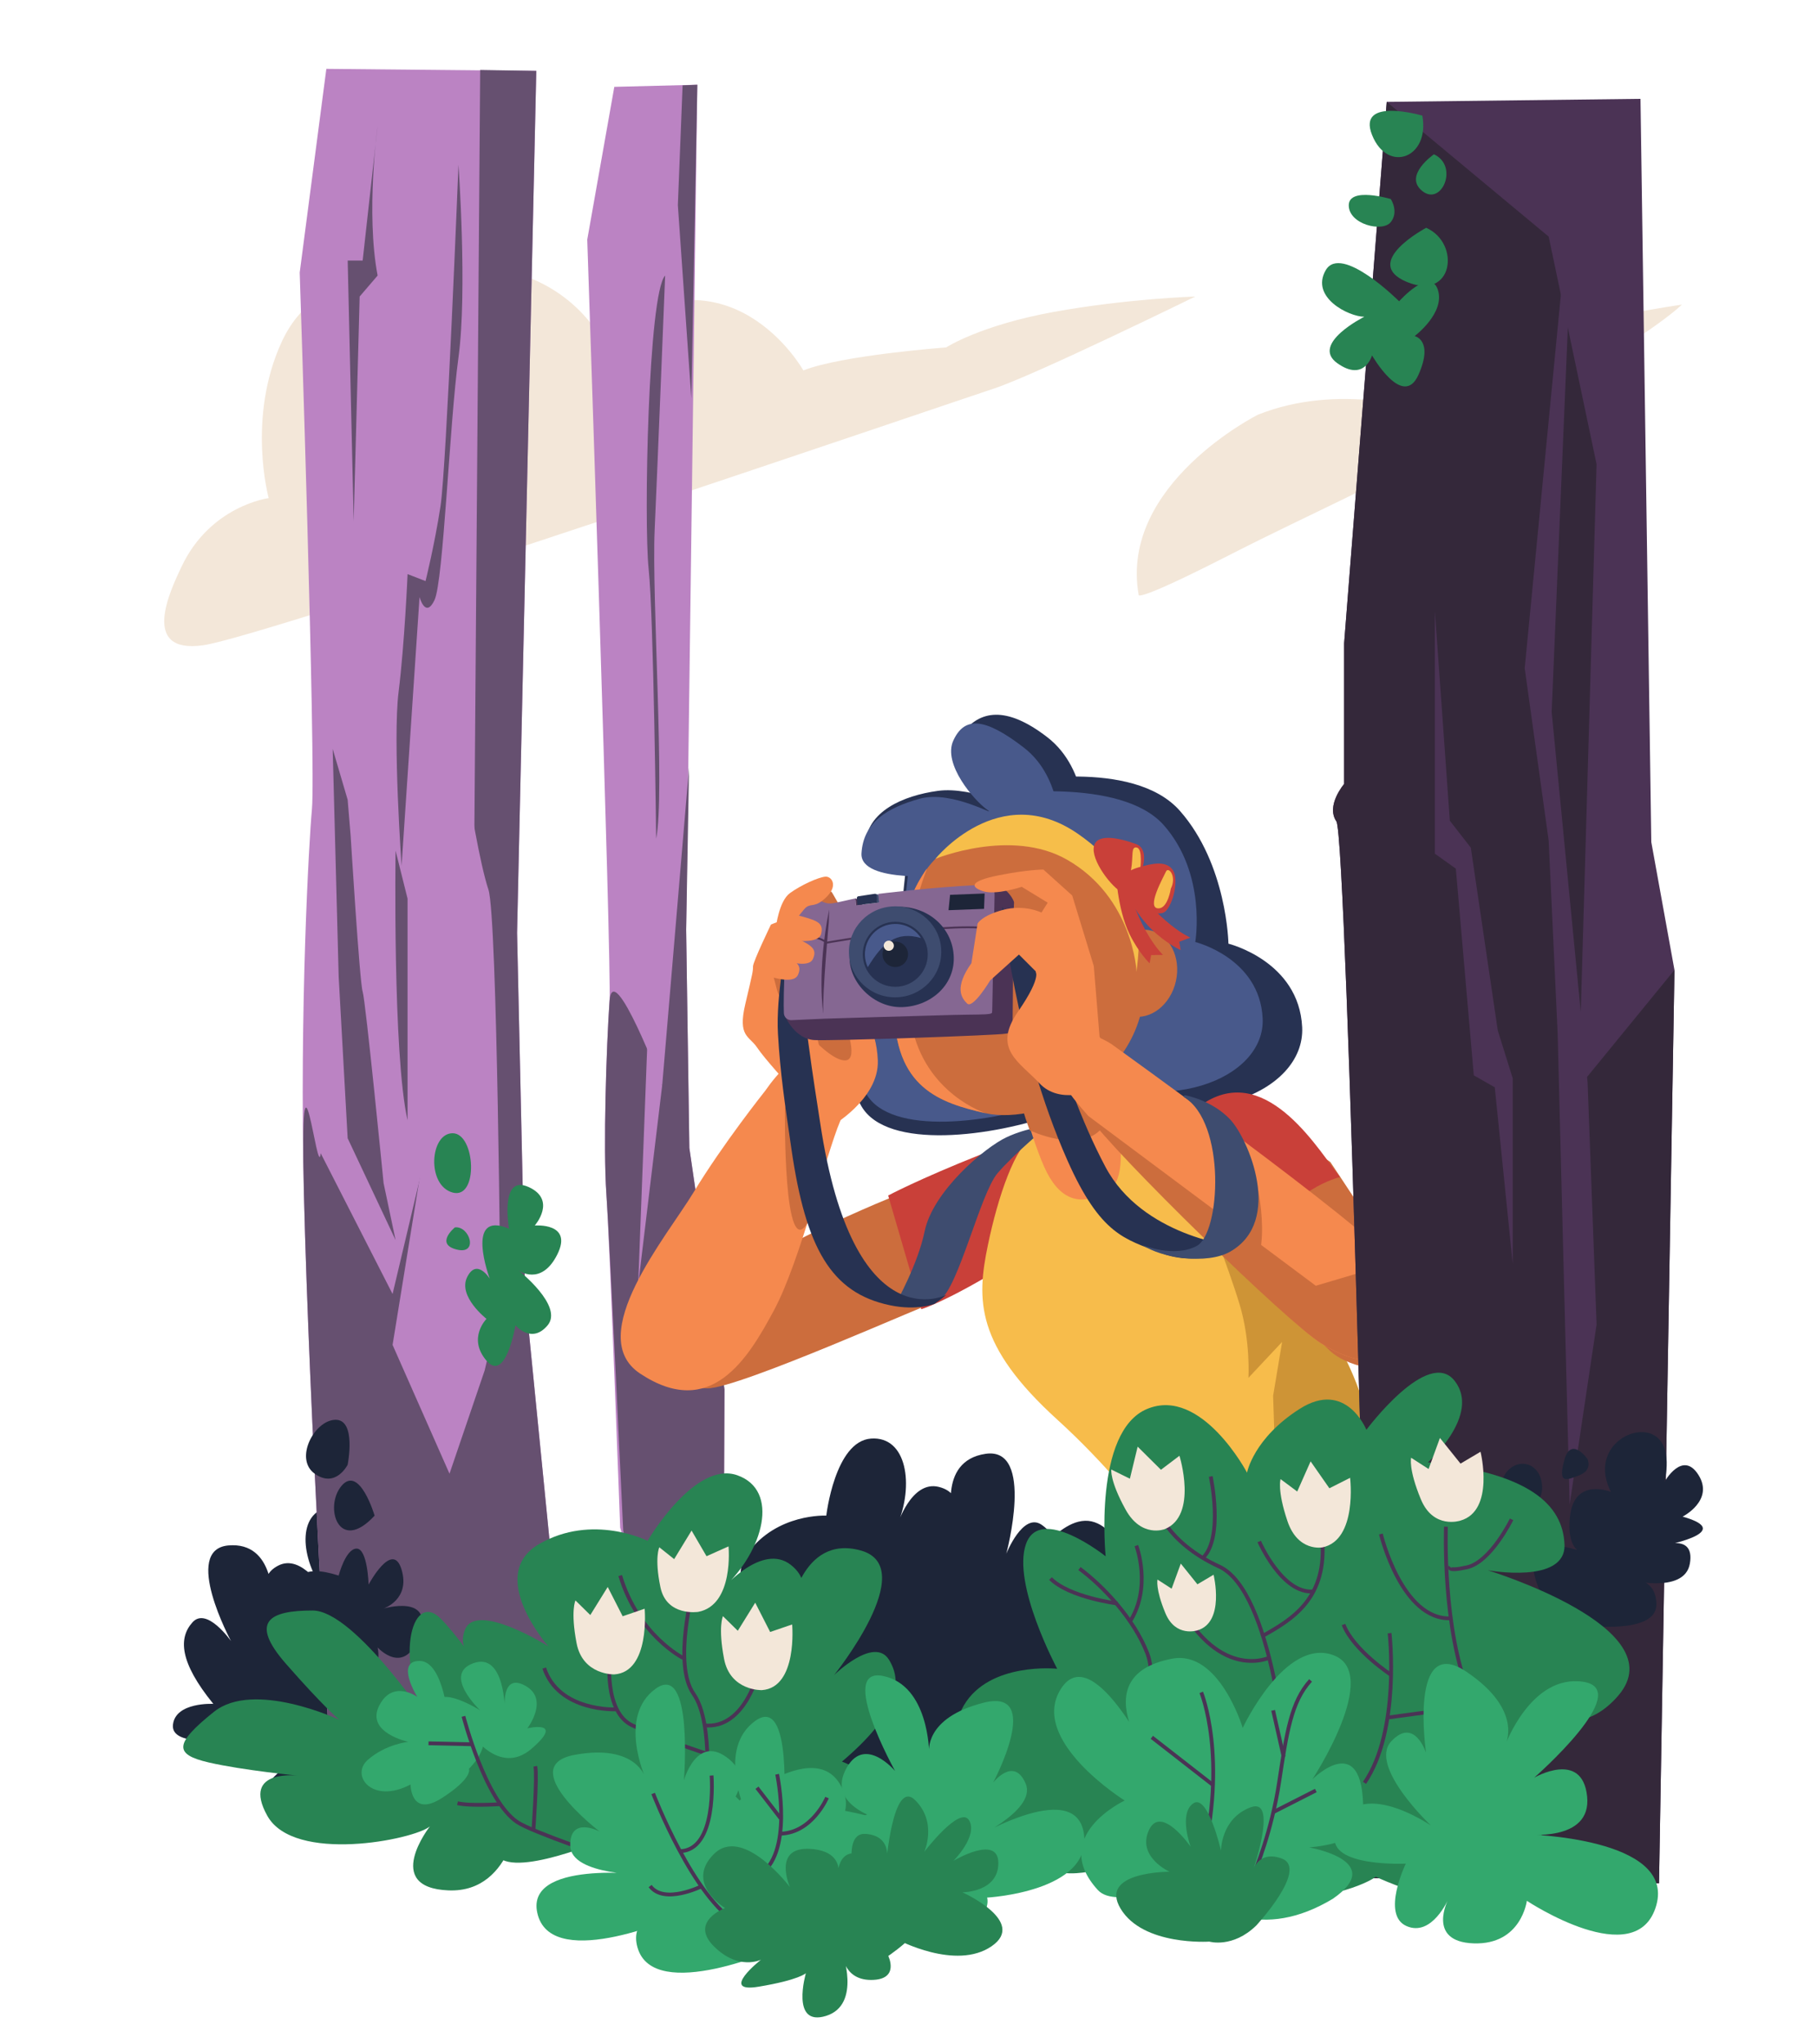 <?xml version="1.0" encoding="utf-8"?>
<!-- Generator: Adobe Illustrator 23.1.0, SVG Export Plug-In . SVG Version: 6.00 Build 0)  -->
<svg version="1.1" xmlns="http://www.w3.org/2000/svg" xmlns:xlink="http://www.w3.org/1999/xlink" x="0px" y="0px"
	 viewBox="0 0 960 1080" style="enable-background:new 0 0 960 1080;" xml:space="preserve">
<style type="text/css">
	.st0{fill:#F3E7D9;}
	.st1{fill:#1D2538;}
	.st2{fill:#BB83C3;}
	.st3{fill:#665070;}
	.st4{fill:#288453;}
	.st5{fill:#33A86D;}
	.st6{fill:none;stroke:#4B3355;stroke-width:2;stroke-miterlimit:10;}
	.st7{fill:#273252;}
	.st8{fill:#48598B;}
	.st9{fill:#CC6D3D;}
	.st10{fill:#C94039;}
	.st11{fill:#F5894E;}
	.st12{fill:#F7BC4B;}
	.st13{fill:#CE9436;}
	.st14{fill:#3E4C6F;}
	.st15{fill:#273150;}
	.st16{fill:#F6BE4A;}
	.st17{fill:#4B3355;}
	.st18{fill:#856792;}
	.st19{fill:none;stroke:#4B3355;stroke-miterlimit:10;}
	.st20{fill:#34283A;}
</style>
<g id="bg">
	<path class="st0" d="M424.45,195.69c0,0-38.8-69.32-108.1-18.73c0,0-22.55-41.7-79.83-35.23c-24.8,2.8-69.25-1.26-87.72,38.95
		s-6.84,82.46-6.84,82.46s-30.91,3.94-46.16,36.45c-5.62,11.98-22.19,46.09,11.61,41.28c33.8-4.81,395.94-128.44,417.73-135.6
		c21.79-7.16,106.39-48.62,106.39-48.62s-36.14,1.12-74.87,8.15c-38.73,7.03-56.78,18.74-56.78,18.74S444.82,187.61,424.45,195.69z"
		/>
	<path class="st0" d="M664.61,219.09c0,0-73.3,36.73-63.01,95.14c0,0-2.57,4.75,46.87-20.47c49.44-25.22,69.59-32.29,154.66-78.52
		c68.81-37.39,85.47-54.29,85.47-54.29s-54.49,7.55-93.96,21.54c-39.47,13.99-42.66,34.28-42.66,34.28S707.78,201.86,664.61,219.09z
		"/>
</g>
<g id="trees">
	<path class="st1" d="M150.64,933.66c0,0-12.81,2.12-27.84-1.15c-15.03-3.26-4.27-13.81-4.27-13.81s-28.56,4.31-27.14-7.66
		c1.42-11.97,21.31-10.92,21.31-10.92c-17.89-21.98-18.49-34.84-10.95-43.13c7.55-8.29,20.3,9.96,20.3,9.96s-26.07-48.37-1.38-50.52
		s23.21,29.66,23.21,29.66s-9.51-12.45,3.08-18.99s24.45,13.73,24.45,13.73c-12.71-17.26-14.86-41.95,2.86-44.77
		c17.72-2.81,30.26,32.08,30.26,32.08s23.49-6.83,42.09,9.16c18.6,15.99-11.06,39.2-11.06,39.2s31.16-12.37,33.7-0.59
		c2.54,11.78-12.7,12.53-11.09,17.38c0,0,14.07-2.35,17.01,3.17c6.26,11.76-8.89,43.07-22.61,46.69
		c-13.72,3.62-10.41,0.54-10.41,0.54s7.61,13.83-3.08,18.99s-43.96-17.83-43.96-17.83s-34.9,15.72-50.07,9.49
		S150.64,933.66,150.64,933.66z"/>
	<path class="st2" d="M174.12,923.99c0,0-10.66-175.87-13.55-293.49c-2.4-97.58,2.7-186.47,4.23-202.9
		c2.18-23.34-6.45-283.62-6.45-283.62l14.07-107.6l110.92,1.08l-10.16,455.36l4.23,190.58l23.71,239.14L174.12,923.99z"/>
	<path class="st3" d="M174.12,923.99c0,0-10.66-175.87-13.55-293.49c-2.4-97.58,7.33-4.85,8.86-21.28l37.98,74.37l42.73-180.4
		l3.56-466.22l29.64,0.49l-10.15,455.36l4.23,190.58l23.71,239.14L174.12,923.99z"/>
	<path class="st2" d="M324.57,45.88l-14.3,80.7c0,0,13.01,384.79,11.77,402.34c-1.69,23.91-3.37,77.53-1.69,101.45
		c1.69,23.91,7.32,176.66,7.32,176.66l13.26,45.89h41.33l0.5-118.93l-18.56-127.53l-1.69-115.22l5.9-446.47L324.57,45.88z"/>
	<path class="st3" d="M349.84,573.62c0,0-26.1-68.61-27.79-44.7c-1.69,23.91-3.37,77.53-1.69,101.45
		c1.69,23.91,8.91,178.24,8.91,178.24l11.68,44.31h41.33l0.5-118.93l-18.56-127.53l-1.69-115.22l1.55-86.15L349.84,573.62z"/>
	<path class="st1" d="M518.3,897.02c0,0,13.82-0.93,28.62-7.99c14.81-7.06,1.06-15.38,1.06-15.38s30.7-2.5,26.3-14.57
		c-4.4-12.08-24.79-6.13-24.79-6.13c13.21-27.18,10.69-40.68,0.83-47.45c-9.86-6.76-18.65,15.3-18.65,15.3s15.25-56.58-10.91-52.78
		c-26.16,3.8-16.85,36.46-16.85,36.46s6.83-15.25-7.83-18.96c-14.66-3.72-22.03,20.23-22.03,20.23c8.98-21.02,5.18-47.18-13.9-45.77
		c-19.08,1.41-23.58,40.69-23.58,40.69s-26.05-1.35-41.46,19.79s21.05,37.99,21.05,37.99s-35.37-5.23-35.12,7.62
		s16.25,9.9,15.75,15.34c0,0-15.18,1-16.88,7.44c-3.63,13.74,19.75,42.54,34.87,42.94c15.12,0.41,10.94-1.98,10.94-1.98
		s-4.52,16.21,7.83,18.96c12.35,2.75,41.28-29.25,41.28-29.25s40.07,7.8,54.29-2.38C543.36,906.97,518.3,897.02,518.3,897.02z"/>
	<path class="st1" d="M576.29,953.05c0,0,13.02,4.72,29.41,4.24s7.17-13.65,7.17-13.65s29.1,10.1,29.95-2.72
		c0.85-12.83-20.21-15.61-20.21-15.61c23.05-19.54,26.19-32.91,19.9-43.08c-6.29-10.16-23.23,6.48-23.23,6.48
		s36.78-45.62,11.31-52.7c-25.47-7.08-30.13,26.56-30.13,26.56s12.4-11.19,0.48-20.51c-11.92-9.32-28.31,9.62-28.31,9.62
		c16.7-15.61,23.77-41.08,5.74-47.49s-37.99,27.72-37.99,27.72s-23.29-11.75-45.92,1.38c-22.63,13.13,3.94,43.26,3.94,43.26
		s-30.25-19.06-35.21-7.2c-4.96,11.86,10.87,15.62,8.23,20.39c0,0-14.3-5.21-18.45,0c-8.86,11.11,0.91,46.89,14.58,53.36
		s10.81,2.6,10.81,2.6s-10.67,13.01-0.48,20.51c10.19,7.5,49.57-10.11,49.57-10.11s33.52,23.3,50.64,19.73
		C595.21,972.26,576.29,953.05,576.29,953.05z"/>
	<path class="st3" d="M242.23,87.02c0,0-6.33,159.82-9.49,180.4c-3.16,20.57-7.91,39.56-7.91,39.56l-9.49-3.69
		c0,0-1.58,36.92-4.75,62.24c-3.16,25.32,1.58,91.78,1.58,91.78l9.49-141.89c0,0,3.16,11.6,7.91,1.58s7.91-93.36,12.66-128.18
		S242.23,87.02,242.23,87.02z"/>
	<path class="st3" d="M209,449.4c0,0-1.58,107.6,6.33,142.42v-117.1L209,449.4z"/>
	<path class="st3" d="M351.42,145.57c0,0-3.96,99.69-5.54,134.51s5.54,139.25,0.79,162.99c0,0-1.32-117.63-3.96-142.42
		C340.08,275.86,342.45,155.07,351.42,145.57z"/>
	<path class="st2" d="M247.77,420.52c0,0,5.54,35.21,10.29,49.45c4.75,14.24,6.33,218.37,6.33,218.37l-8.31,35.6l-18.59,54.59
		l-30.07-68.04l23.74-146.37L247.77,420.52z"/>
	<polygon class="st3" points="365.26,210.45 358.14,108.38 360.65,45.09 368.43,44.77 	"/>
	<path class="st3" d="M199.51,66.45c0,0-6.33,45.89,0,79.12l-9.49,11.08l-3.16,118.68l-3.16-137.67h7.91L199.51,66.45z"/>
	<path class="st2" d="M332.43,501.62l9.49,52.22l-4.75,125.01l12.66-105.23C349.84,573.62,334.01,506.36,332.43,501.62z"/>
	<path class="st1" d="M183.68,773.79c0,0,4.75-23.74-6.33-23.74c-11.08,0-22.15,20.57-11.08,28.48
		C177.35,786.45,183.68,773.79,183.68,773.79z"/>
	<path class="st1" d="M197.92,800.69c0,0-7.91-26.9-17.41-15.82C171.02,795.95,178.93,821.26,197.92,800.69z"/>
	<path class="st1" d="M178.93,832.34c0,0,3.69-14.24,9.49-14.24s6.33,18.99,6.33,18.99s12.66-23.74,17.41-7.91
		c4.75,15.82-9.49,20.57-9.49,20.57s26.9-7.91,18.99,14.24c-7.91,22.15-22.15,6.33-22.15,6.33s4.75,20.57-17.41,6.33
		S139.37,819.68,178.93,832.34z"/>
	<g>
		<g>
			<path class="st4" d="M268.94,649.12c0,0-5.1-28.91,10.2-22.1c15.3,6.8,3.4,20.4,3.4,20.4s20.4-1.7,11.9,15.3s-20.4,8.5-20.4,8.5
				s23.8,18.7,15.3,28.91c-8.5,10.2-17,0-17,0s-5.1,30.61-15.3,18.7c-10.2-11.9,0-22.1,0-22.1s-15.3-11.9-10.2-22.1
				c5.1-10.2,11.9,0.85,11.9,0.85S245.14,638.92,268.94,649.12z"/>
			<path class="st4" d="M239.15,598.67c-12.05,0-13.86,27.55,0,31.33S251.2,598.67,239.15,598.67z"/>
		</g>
		<path class="st4" d="M240.33,648.41c0,0-10.73,8.78,0.98,11.7C253.01,663.05,248.13,647.44,240.33,648.41z"/>
	</g>
	<path class="st3" d="M185.26,441.48c0,0,4.75,77.54,6.33,82.29c1.58,4.75,11.08,101.27,11.08,101.27l6.33,30.07l-25.32-53.8
		l-4.75-85.45l-3.16-120.26l7.91,26.9L185.26,441.48z"/>
</g>
<g id="bushes">
	<path class="st4" d="M321.48,945.15c0,0,4.22-73.23-23.94-70.41c-28.16,2.82-16.9,46.47-16.9,46.47s-32.39-50.7-47.88-66.19
		s-25.35,23.94-4.22,57.74c0,0-40.84-61.96-63.37-61.96s-33.8,5.63-14.08,28.16c19.71,22.53,28.16,29.57,28.16,29.57
		s-45.06-21.12-66.19-4.22s-21.12,22.53-2.82,26.76c18.31,4.22,47.88,7.04,47.88,7.04s-30.98-4.22-16.9,21.12
		c14.08,25.35,77.45,12.67,85.9,5.63c0,0-25.35,32.39,9.86,33.8s38.02-45.06,38.02-45.06s12.67,22.53,35.2,26.76
		C332.74,984.58,321.48,945.15,321.48,945.15z"/>
	<path class="st4" d="M386.98,965.26c0,0,16.26,5.9,36.73,5.29c20.47-0.61,8.96-17.04,8.96-17.04s33.61,17.49,34.67,1.47
		s-22.5-24.36-22.5-24.36c28.78-24.41,32.71-41.1,24.85-53.8c-7.86-12.69-29.01,8.09-29.01,8.09s45.93-56.97,14.12-65.81
		s-37.62,33.17-37.62,33.17s15.49-13.98,0.6-25.61c-14.88-11.63-35.36,12.02-35.36,12.02c20.85-19.49,29.69-51.3,7.17-59.31
		c-22.52-8.01-47.45,34.62-47.45,34.62s-29.09-14.67-57.34,1.73s4.92,54.02,4.92,54.02s-37.78-23.8-43.97-8.99
		s13.58,19.5,10.28,25.46c0,0-17.85-6.51-23.04,0c-11.07,13.87,1.14,58.55,18.21,66.64c17.08,8.08,13.49,3.25,13.49,3.25
		s-13.33,16.25-0.6,25.61c12.73,9.36,61.91-12.63,61.91-12.63s41.85,29.09,63.24,24.64C410.6,989.26,386.98,965.26,386.98,965.26z"
		/>
	<path class="st5" d="M237.09,910.67c0,0-2.37-33.23-15.43-33.23c-13.05,0-1.19,18.99-1.19,18.99s-13.05-9.49-20.18,4.75
		s15.43,18.99,15.43,18.99s-11.87,1.19-21.36,9.49c-9.49,8.31,2.37,23.74,22.55,13.05c0,0,0,17.8,16.62,7.12
		c16.62-10.68,14.24-15.43,14.24-15.43s10.41-9.9,7.12-17.8C248.96,902.36,237.09,910.67,237.09,910.67z"/>
	<path class="st5" d="M278.63,913.04c0,0,11.87-15.43-1.19-22.55c-13.05-7.12-10.68,13.05-10.68,13.05s0-30.86-16.62-24.92
		c-16.62,5.93,3.56,24.92,3.56,24.92s-22.55-14.24-23.74-2.37c-1.19,11.87,17.8,13.05,17.8,13.05s15.43,24.92,33.23,9.49
		S278.63,913.04,278.63,913.04z"/>
	<g>
		<path class="st6" d="M244.87,906.71c0,0,11.47,44.57,28.48,55.91c7.96,5.31,49.58,19.25,49.58,19.25"/>
		<line class="st6" x1="249.62" y1="921.48" x2="226.41" y2="920.96"/>
		<path class="st6" d="M281.79,967.37c0,0,2.11-28.48,1.05-34.29"/>
		<path class="st6" d="M263.86,953.13c0,0-15.82,1.05-22.15-0.53"/>
	</g>
	<g>
		<g>
			<path class="st6" d="M366.45,838.67c0,0-11.08,40.35,0,56.18c11.08,15.82,6.33,56.97,6.33,56.97"/>
			<path class="st6" d="M401.26,881.4c0,0-7.12,32.44-29.27,30.07"/>
			<path class="st6" d="M322.14,875.86c0,0-3.16,28.48,11.87,35.6c15.03,7.12,39.56,15.03,39.56,15.03"/>
		</g>
		<path class="st6" d="M325.31,903.02c0,0-30.07,1.32-37.78-21.82"/>
		<path class="st6" d="M360.91,875.86c0,0-23.74-11.87-33.23-43.52"/>
	</g>
	<path class="st0" d="M368.89,851.53c0,0-16.7,2.58-19.96-13.04c-3.25-15.62-0.58-21.09-0.58-21.09l7.84,6.26l9.2-15.09l7.9,13.55
		l11.62-5.19C384.91,816.93,387.92,847.91,368.89,851.53z"/>
	<path class="st0" d="M324.58,884.56c0,0-16.7,0.53-19.96-16.54s-0.58-22.53-0.58-22.53l7.84,7.71l9.2-14.84l7.9,15.48l11.62-3.98
		C340.61,849.84,343.61,883.24,324.58,884.56z"/>
	<path class="st0" d="M402.51,892.87c0,0-16.7,0.53-19.96-16.54c-3.25-17.07-0.58-22.53-0.58-22.53l7.84,7.71l9.2-14.84l7.9,15.48
		l11.62-3.98C418.54,858.15,421.54,891.54,402.51,892.87z"/>
</g>
<g id="hair">
	<path class="st7" d="M479.38,452.54c0,0-8.09,63.2-5.01,91.72c0,0-43.46-2.09-19.27,40.08c13.49,23.51,69.75,16.19,103.66,3.85
		S556.45,437.12,479.38,452.54z"/>
	<path class="st7" d="M573.31,439c0,0,2.27-32.35-19.94-49.52s-35.8-13.67-44.51-2.59c-8.93,11.37,16.99,31.92,24.06,36.96
		c7.07,5.05-18.54-8.64-37.36-6.06c-18.87,2.59-37.38,11.01-38.39,28.17c-1.01,17.16,54.55,14.24,54.55,14.24L573.31,439z"/>
	<path class="st7" d="M534.32,413.36c0,0,64.09-13.32,89.06,14.98c24.97,28.3,25.66,70.19,25.66,70.19s37.28,9.18,38.95,44.14
		c1.66,34.96-57.11,58.8-115.38,28.84S518.51,437.5,534.32,413.36z"/>
	<path class="st8" d="M480.84,452.48c0,0-7.7,60.15-4.77,87.29c0,0-41.36-1.98-18.34,38.14c12.84,22.37,66.38,15.4,98.66,3.67
		C588.66,569.84,554.19,437.81,480.84,452.48z"/>
	<path class="st8" d="M526.63,419.8c0,0,65.43-9.73,88.26,16.14c22.83,25.87,16.62,61.71,16.62,61.71s34.08,8.39,35.6,40.35
		c1.52,31.96-52.21,53.75-105.47,26.36C508.37,536.98,512.18,441.87,526.63,419.8z"/>
	<path class="st8" d="M559.97,442.15c0,0,2.17-30.82-18.99-47.17s-31.51-16.31-37.28-3.8c-5.77,12.5,11.08,31.74,17.81,36.54
		c6.73,4.81-18.27-10.58-35.58-5.77c-17.31,4.81-29.81,12.5-30.77,28.85c-0.96,16.35,46.16,11.54,46.16,11.54L559.97,442.15z"/>
</g>
<g id="right_arm">
	<g>
		<path class="st9" d="M476.28,630.38c0,0-87.45,34.56-103.29,58.42c-15.84,23.86-24.23,44.3,0.64,44.64
			c16.58,0.22,117.57-45.32,123.54-46.72S476.28,630.38,476.28,630.38z"/>
		<path class="st10" d="M518.51,609.77c-33.74,13.44-49.25,21.8-49.25,21.8l17.5,60.07c0,0,11.98-3.44,41.68-21.41
			C577.45,640.55,565.11,591.2,518.51,609.77z"/>
	</g>
</g>
<g id="right_forearm">
	<path class="st11" d="M404.16,576.41c0,0-22.22,27.85-37.81,53.63c-13.78,22.79-58.22,75.62-28.19,95.57
		c37.42,24.85,57.04-7.84,70.78-33.44c13.74-25.6,27.15-81.45,35.03-100.08C451.66,573.92,435.79,531.11,404.16,576.41z"/>
	<path class="st9" d="M414.71,585.48c0,0-1.08,84.94,12.66,59.34s-18.17-58.12-10.29-76.75
		C424.78,549.9,414.71,585.48,414.71,585.48z"/>
</g>
<g id="right_hand">
	<path class="st9" d="M409.44,491.07c0,0,13.37-16.11,16.88-20.04c6.59-7.38,13.32,0.53,13.32,0.53l5.93,10.29
		C445.57,481.84,414.19,502.14,409.44,491.07z"/>
	<path class="st11" d="M450.8,504.01l-10.58-16.23l-12.6-3.55l-5.54,8.62l-8.06-1.52c0,0-2.52,9.13-6.55,13.19
		c-4.03,4.06-4.03,21.31-4.03,21.31l35.28,69.5c0,0,25.86-14.58,25.07-35.15c-0.35-9.13-2.75-15.56-5.27-22.15
		S450.8,504.01,450.8,504.01z"/>
	<path class="st9" d="M425.79,495.29c0,0,35.87,66.46,20.04,64.88c-9.48-0.95-26.53-21.93-33.23-32.7
		C400.47,507.95,413.92,483.42,425.79,495.29z"/>
	<path class="st11" d="M417.09,573.62c0,0-13.08-14.22-17.14-20.31c-4.06-6.09-10.25-5.56-6.19-22.81
		c4.06-17.25,4.08-17.38,4.08-19.92c0-2.54,9.49-22.15,9.49-22.15s10.11-4.28,8.44-2.11l-7.38,28.48l3.78,14.44
		c0,0,16.44,0.77,21.01,25.12C437.74,578.71,426.73,574.63,417.09,573.62z"/>
</g>
<g id="torso">
	<path class="st12" d="M546.05,600.25c-9.57,4.87-18.74,31.6-24.13,57.63c-5.96,28.77-6.65,52.75,36.79,92.18
		c25.71,23.34,44.31,47.47,44.31,47.47l72,12.26l48.26-21.76c0,0,11.84-34.91-23.74-90.2c-21.07-32.74-34.99-109.92-55.81-112.92
		C593.52,577.69,561.67,592.31,546.05,600.25z"/>
	<path class="st13" d="M659.59,727.9l17.8-18.99l-4.75,28.48l2.37,72.4l48.26-21.76c0,0,11.84-34.91-23.74-90.2
		c-21.07-32.74-34.99-109.92-55.81-112.92c-34.35-4.94-1.84,61.3,11.11,103.82C660.83,708.38,659.59,727.9,659.59,727.9z"/>
	<path class="st14" d="M553.44,594.98c0,0-10.21,0.48-21.63,5.8s-38.93,28.46-43.3,49.76c-3.53,17.21-14.85,37.4-14.85,37.4
		s15.43,3.96,22.95-1.19c9.9-6.77,21.33-56.34,30.46-66.99C536.2,609.12,553.44,594.98,553.44,594.98z"/>
	<path class="st11" d="M535.48,565.35c0,0,9.97,39.28,17.69,54.15c7.72,14.87,18.61,18.18,32.71,9.25
		c16.61-10.52-4.76-73.13-4.76-73.13L535.48,565.35z"/>
	<path class="st9" d="M529.95,547.55c0,0,8.39,34.77,14.13,49.61c0,0,24.78,11.78,36.79,0.2c11.08-10.68-2.77-59.93-2.77-59.93
		L529.95,547.55z"/>
	<path class="st7" d="M493.84,688.74l6.33-4.75c0,0-49.32,25.71-66.82-90.7c-1.71-11.38-3.72-23.16-6.5-44.2
		c-2.37-17.94-1.58-47.21-1.58-47.21l-9.49-3.96c0,0-5.92,27.97-4.75,48.26c1.21,20.95,3.57,36.39,7.11,60.8
		c7.61,52.5,21.03,76.03,51.97,82.55C484.77,692.62,493.84,688.74,493.84,688.74z"/>
</g>
<g id="left_arm">
	<g>
		<path class="st9" d="M702.88,613.87c0,0,39.47,59.2,56.26,86.83c16.79,27.63-39.08,29.01-56.43,12.96
			c-9.09-8.41,0-1.58-44.84-61.71C639.77,627.66,664.74,586.48,702.88,613.87z"/>
		<path class="st10" d="M663.68,660.38c0,0-50.87-63.3-26.79-78.13c33.53-20.65,60.98,27.43,71.14,39.57
			C708.03,621.82,681.36,627.62,663.68,660.38z"/>
	</g>
</g>
<g id="head">
	<g>
		
			<ellipse transform="matrix(0.219 -0.976 0.976 0.219 -31.484 989.754)" class="st9" cx="602.74" cy="514.55" rx="23.19" ry="19.02"/>
		<path class="st15" d="M519.75,451.76c-3.19,9.79,14.15,17.76,32.45,25.23c18.31,7.47,35.73,5.58,38.93-4.21
			c3.19-9.79-9.06-23.78-27.36-31.25C545.46,434.07,522.94,441.97,519.75,451.76z"/>
		<path class="st9" d="M603.74,501.25c-9.29-54.31-52.02-63.33-62.33-63.66c-51.42-1.68-68.6,34.8-68.92,94
			c-0.23,43.25,24.2,51.03,48.3,56.51C549.76,594.69,615.34,569.07,603.74,501.25z"/>
		<path class="st11" d="M481.57,541.18c-10.47-54.09,16.17-95.31,5.46-78.23c-10.21,16.27-14.38,39.75-14.54,68.64
			c-0.23,43.25,24.2,51.03,48.3,56.51C520.79,588.1,488.69,577.97,481.57,541.18z"/>
		<path class="st16" d="M563.76,454.16c-29.58-16.91-69.57-0.44-69.57-0.44s33.66-42.04,75.3-13.25
			c37.34,25.82,32.89,55.39,31,72.91C600.5,513.38,598.74,474.15,563.76,454.16z"/>
		<g>
			<path class="st10" d="M590.14,462.06c0,0,7.68,18.65,18.28,28.88c8.02,7.74,15.36,10.97,15.36,10.97l-0.73-4.39l5.85-2.19
				c0,0-17.18-7.31-34.37-34.37L590.14,462.06z"/>
			<path class="st10" d="M589.44,459.94c0,0,0.83,20.15,7.28,33.4c4.88,10.02,10.67,15.56,10.67,15.56l0.82-4.37l6.25-0.06
				c0,0-13.64-12.75-20.52-44.06L589.44,459.94z"/>
			<path class="st10" d="M594.28,471.93c4.77,0.59,16.5-22.25,5.88-26.07c-10-3.6-21.91-5.84-22.34,2.4
				C577.37,456.5,589.5,471.34,594.28,471.93z"/>
			<path class="st12" d="M602.41,459.39c0,0,1.52-10.88-1.77-11.64c-3.29-0.76-1.77,4.55-3.04,11.64
				C596.33,466.47,601.65,463.94,602.41,459.39z"/>
			<g>
				<path class="st10" d="M592.06,465.77c0,0,0.78-4.98,9.16-7.46s14.43-3.37,18.01,0.73c3.58,4.1,1.41,16.63-2.99,21.93
					s-18.44-4.07-21.63-7.55C591.4,469.94,592.06,465.77,592.06,465.77z"/>
				<path class="st12" d="M618.59,469.5c0,0-1.52,10.12-6.32,10.37c-7.14,0.38,2.53-16.69,3.79-19.48
					C617.33,457.62,621.88,462.93,618.59,469.5z"/>
			</g>
		</g>
	</g>
</g>
<g id="camera">
	<g>
		<polygon class="st17" points="451.97,474.6 457.29,476.85 452.25,479.94 		"/>
		<path class="st17" d="M415.17,537.69c0,0,5.15,11.23,15.06,11.76c9.91,0.52,97.28-2.52,101.07-3.37c1.57-0.35,4.64-0.1,3.16-3.59
			c-2.09-4.94-10.55-7.65-10.55-7.65L415.17,537.69z"/>
		<polygon class="st14" points="464.77,476.83 464.14,472.62 462.38,472.21 463.48,476.92 		"/>
		<path class="st18" d="M435.54,538.16l-17.47,0.78c-2.09,0.03-3.82-1.6-3.91-3.69c-0.19-4.23-0.12-13.54,0.77-31.41
			c1.29-25.69,2.97-26.63,6.95-27.57c12.55-2.96,12.03,1.81,18.1,0.9c2.1-0.31,6.8-1.41,11.99-2.57l0.23,3.65l12.26-1.47l-0.46-4.54
			c0,0,27.74-3.54,53.32-4.71c12.92-0.59,9.56,0.92,8.92,12.35c-1.82,32.56-0.1,40.87-0.89,52.34c-0.11,1.57-0.78,3.09-2.33,3.36
			c-2.9,0.52-8.09,0.33-19.17,0.59C490.57,536.48,435.54,538.16,435.54,538.16z"/>
		<path class="st17" d="M535.57,481.11l-0.59,61.38c-0.08,2.93-1.66,1.93-3.86,0l-5.37-3.3c-1.45-1.31-1.79-3.47-1.52-5.41
			l1.25-61.05c-0.1-3.91-1.58-7.65,5.54-2.64c1.67,1.18,4.3,4.59,4.75,6.59L535.57,481.11z"/>
		<path class="st17" d="M438.1,480.44c-6.69,33.27-3.13,55-3.13,55c-0.51-10.64,2.91-48.15,2.91-48.15L438.1,480.44z"/>
		<g>
			<g>
				<path class="st7" d="M464.94,506.55c1.93,0,1.93-3,0-3C463.01,503.55,463.01,506.55,464.94,506.55L464.94,506.55z"/>
			</g>
		</g>
		<polygon class="st1" points="501.97,472.71 501.15,480.84 519.91,480.14 520.22,472.02 		"/>
		<path class="st19" d="M416.16,496.82c0,0,11.41-5.47,20.7,1.16c0,0,68.97-12.22,90.8-6.65"/>
		<g>
			<path class="st7" d="M503.92,505.77c0.36,15.18-12.72,25.93-27.43,26.28c-14.71,0.35-27.58-12.71-27.64-25.98
				c-0.06-13.08,16.75-26.86,25.13-27.06C490.85,478.6,503.56,490.59,503.92,505.77z"/>
			<circle class="st14" cx="474.01" cy="504.17" r="21.86"/>
			
				<ellipse transform="matrix(1 -0.024 0.024 1 -11.85 11.41)" class="st14" cx="472.71" cy="502.77" rx="24.39" ry="24.03"/>
			<g>
				<circle class="st7" cx="473.01" cy="504.14" r="17.17"/>
				<path class="st8" d="M458.48,510.96c-0.92-1.96-1.46-4.13-1.51-6.43c-0.21-8.86,6.8-16.21,15.66-16.43
					c5.84-0.14,11.02,2.85,13.94,7.45C473.41,491.7,466.2,498.24,458.48,510.96z"/>
				<circle class="st1" cx="473.01" cy="504.14" r="6.73"/>
				<circle class="st0" cx="469.58" cy="499.61" r="2.68"/>
			</g>
		</g>
		<path class="st7" d="M453.01,478.12l-0.29-3.66c-0.04-0.47,0.29-0.89,0.76-0.96l8.61-1.31c0.51-0.08,0.98,0.29,1.03,0.8l0.36,3.9
			L453.01,478.12z"/>
	</g>
</g>
<g id="right_hand_1_">
	<path class="st11" d="M409.97,489.75c0,0,1.58-13.71,7.38-17.93c5.8-4.22,14.99-8.39,18.73-8.7c3.16-0.26,6.86,4.48,0.79,10.55
		c-6.07,6.07-7.91,3.43-10.81,5.54C423.15,481.31,419.2,490.8,409.97,489.75z"/>
	<path class="st11" d="M403.37,503.2c0,0-7.52,8.31-1.98,10.68c5.54,2.37,17.8,6.33,20.18,1.19c2.37-5.14-0.79-7.12-7.12-10.29
		C408.12,501.62,405.75,498.85,403.37,503.2z"/>
	<path class="st11" d="M408.12,495.55c0,0-4.35,7.52,1.19,9.89c5.54,2.37,17.8,6.33,20.18,1.19s-0.79-7.12-7.12-10.29
		C416.03,493.18,410.49,491.2,408.12,495.55z"/>
	<path class="st11" d="M410.84,486.31c0,0-2.91,8.18,2.97,9.51c5.88,1.32,18.66,2.97,20.05-2.52s-2.08-6.86-8.88-8.81
		C418.19,482.53,412.38,481.6,410.84,486.31z"/>
</g>
<g id="left_forarm">
	<path class="st7" d="M529.44,479.07c0,0,6.33,70.42,34.55,134c17.5,39.43,30.59,41.46,48.53,48.55
		c22.41,8.87,39.56-3.36,39.56-3.36s-48.5-5.04-68.04-41.83c-26.11-49.15-39.56-115.34-39.56-115.34L529.44,479.07z"/>
	<path class="st11" d="M587.05,551.44c0,0,133.87,95.95,149.14,115.66c17.52,22.61,14,34.7,3.72,44.98
		c-8.95,8.95-22.95,9.49-42.12-2.53c-17.83-11.18-117.75-110.91-132.21-131.45C551.11,557.55,561.18,535.46,587.05,551.44z"/>
	<path class="st9" d="M644.16,597.35l16.62,15.03c0,0,10.29,31.65,3.96,53.01c-6.33,21.36-25.32-15.03-25.32-15.03
		S650.49,612.38,644.16,597.35z"/>
	<path class="st9" d="M695.2,679.24l40.99-12.15c17.52,22.61,14,34.7,3.72,44.98c-8.95,8.95-22.95,9.49-42.12-2.53
		c-17.83-11.18-108.45-99.53-122.9-120.07L695.2,679.24z"/>
	<path class="st11" d="M577.7,575.99c0,0-17.83,7.72-28.48-3.69c-10.65-11.41-25.07-18.07-11.38-37.85s8.88-21.81,8.88-21.81
		l-8.37-8.37l-15.22,13.7c0,0-9.13,15.22-12.17,12.17c-3.04-3.04-6.85-8.37,2.28-21.31l3.27-20.93c0,0,2.05-4.18,13.46-7.23
		c11.41-3.04,20.29,1.43,20.29,1.43l3.29-5.23l-13.7-8.37c0,0-13.7,4.57-20.54,2.28c-6.85-2.28-6.85-5.33,8.37-8.37
		c15.22-3.04,23.59-3.04,23.59-3.04l15.22,13.7l11.41,37.28l3.04,37.28C580.96,547.63,591.4,566.1,577.7,575.99z"/>
	<path class="st14" d="M603.81,657.79c0,0,16.52,6.84,28.48,0.42c12.58-6.75,15.59-64.92-6.66-78.59c-0.62-0.44-0.05-1.09,0.59-1
		c0.64,0.09,14.24,2.7,23.74,12.78s28.22,53.5,0.13,69.75C637.77,668.29,613.31,664.52,603.81,657.79z"/>
</g>
<g id="Layer_5">
	<g>
		<path class="st17" d="M732.67,53.82l-22.51,286v74.34c0,0-9.79,11.44-4.08,19.76c5.71,8.32,18.71,558.24,18.71,558.24l151.74,2.77
			l8.16-482.51l-12.24-67.58l-5.71-392.63L732.67,53.82z"/>
		<path class="st20" d="M732.67,53.82l-22.51,286v74.34c0,0-9.79,11.44-4.08,19.76c5.71,8.32,18.71,558.24,18.71,558.24l151.74,2.77
			l8.16-482.51l-50.64,61.98l9.49-329.14L818.23,125L732.67,53.82z"/>
		<polygon class="st17" points="805.57,353.01 818.23,444.09 822.98,546.05 829.31,794.83 843.55,699.67 838.8,571.88 
			819.81,376.12 832.47,75.25 		"/>
		<polygon class="st17" points="758.1,322.8 758.1,450.98 769.18,458.89 778.67,568.08 789.75,574.41 799.24,667.77 799.24,569.66 
			791.33,544.34 777.09,447.81 766.01,433.57 		"/>
	</g>
	<g>
		<path class="st1" d="M889,801.21c0,0,16.82-8.53,8.39-21.99s-18,3.65-18,3.65s5.35-19.83-6.45-25.16
			c-11.81-5.34-32.86,8.5-21.85,30.42c0,0-19.39-7.95-21.6,13.07c-2.21,21.03,9.39,19.64,9.39,19.64s-33.03-14.27-28.42,9.92
			c4.61,24.18,26.72,27.91,26.72,27.91s37.93,5.06,37.96-10.98s-16.45-13.47-16.45-13.47s31.31,8.63,34.16-8.28
			c2.85-16.91-16.57-8.81-16.57-8.81S919.01,809.62,889,801.21z"/>
		<path class="st1" d="M814.78,785.34c-0.73-15.5-18.61-16.51-22-0.37C789.38,801.12,815.51,800.85,814.78,785.34z"/>
		<path class="st1" d="M838.66,770.65c0,0-8.65-12.16-12.14,0.63c-3.49,12.78,0.85,10.84,8.01,8.04
			C841.68,776.51,838.66,770.65,838.66,770.65z"/>
	</g>
</g>
<g id="Layer_10">
	<path class="st4" d="M658.87,777.98c0,0,3.29-18.08,27.83-33.71s35.22,11.07,35.22,11.07s32.63-43.81,46.65-25.84
		c14.02,17.97-14.1,43.03-14.1,43.03c53.29,5.71,71.22,22.19,72.12,43.37c0.89,21.18-40.53,13.65-40.53,13.65
		s99.41,30.28,69.09,66.04c-30.32,35.76-70.66-8.95-70.66-8.95s29.35,4.07,21.14,29.61c-8.2,25.54-51.12,14.09-51.12,14.09
		c40.05,6.27,75.81,36.58,55.74,63.95s-83.36-2.82-83.36-2.82s-13.5,10.87-59.78,14.15c-46.28,3.28-46.29-37.81-46.29-37.81
		s-15.71,13.81-32.97,18.1c-17.26,4.28-31.99,8.99-57.62-11.14c-25.63-20.14-0.96-45.6-0.96-45.6s-33.63-5.13-20.02-28.25
		c13.61-23.12,49.3-19.34,49.3-19.34s-23.96-44.75-16.48-65.9c7.48-21.15,42.09,6.49,42.09,6.49s-6.69-66.06,21.98-77.88
		C634.83,732.45,658.87,777.98,658.87,777.98z"/>
	<g>
		<path class="st6" d="M734.17,862.77c0,0,5.82,51.22-13.25,79.09"/>
		<path class="st6" d="M709.84,858.2c5.12,13.55,25.55,26.92,25.55,26.92"/>
		<line class="st6" x1="733.51" y1="907.3" x2="764.15" y2="903.16"/>
		<line class="st6" x1="753.35" y1="903.55" x2="763.52" y2="880.96"/>
	</g>
	<path class="st5" d="M369.35,984.52c0,0-45.23-34.63-12.96-40.49c32.27-5.86,37.13,11.96,37.13,11.96s-14.58-32.39,5.48-46.85
		c20.06-14.46,14.96,48.34,14.96,48.34s6.98-25.17,23.92-11.09c16.95,14.08-8.59,33.27-8.59,33.27s51.83-48.6,67.65-19.19
		c15.83,29.4-45.1,40.87-45.1,40.87s17.12,37.51-22.88,37.51c-21.06,0-16.61-10.1-16.61-10.1s-66.91,30.03-75.51,0.13
		s58.06-21.44,58.06-21.44s-40.62,0.63-40.99-15.32S369.35,984.52,369.35,984.52z"/>
	<path class="st5" d="M524.71,941.73c0,0,26.83-50.25-4.97-42.23c-31.8,8.03-28.85,26.26-28.85,26.26s-0.14-35.52-24.38-40.38
		s6.4,50.2,6.4,50.2s-16.77-20.02-26.37-0.19c-9.6,19.83,21.6,26.73,21.6,26.73s-67.3-22.78-69.53,10.54
		c-2.23,33.32,57.97,18.53,57.97,18.53s12.81,46.87,49.23,30.31c19.17-8.72,15.71-19.04,15.71-19.04s55.69-3.03,51.14-33.81
		c-4.55-30.78-61.73,4.52-61.73,4.52s37.23-16.25,30.97-30.92C535.66,927.58,524.71,941.73,524.71,941.73z"/>
	<path class="st5" d="M316.74,967.51c0,0-45.23-34.63-12.96-40.49c32.27-5.86,37.13,11.96,37.13,11.96s-14.58-32.39,5.48-46.85
		c20.06-14.46,14.96,48.34,14.96,48.34s6.98-25.17,23.92-11.09c16.95,14.08-8.59,33.27-8.59,33.27s51.83-48.6,67.65-19.19
		c15.83,29.4-45.1,40.87-45.1,40.87s7.74,47.97-32.27,47.97c-21.06,0-7.23-20.56-7.23-20.56s-66.91,30.03-75.51,0.13
		s58.06-21.44,58.06-21.44s-40.62,0.63-40.99-15.32S316.74,967.51,316.74,967.51z"/>
	<g>
		<path class="st6" d="M410.6,937.31c0,0,9.13,42.91-10.32,53.8"/>
		<path class="st6" d="M412.34,968.69c16.75-0.4,24.62-19.06,24.62-19.06"/>
		<line class="st6" x1="399.95" y1="944.43" x2="412.47" y2="960.65"/>
	</g>
	<line class="st4" x1="592.47" y1="799.11" x2="606.19" y2="799.64"/>
	<g>
		<path class="st6" d="M610.54,795.15c0,0,5.14,19.38,33.63,32.44c28.48,13.05,35.6,104.44,35.6,104.44"/>
		<path class="st6" d="M639.68,779.99c0,0,6.86,31.91-3.96,42.86"/>
		<path class="st6" d="M666.58,864.52c16.09-8.97,35.08-20.04,31.91-52.48"/>
		<path class="st6" d="M665.29,814.34c0,0,12.17,27.95,28.7,26.37"/>
		<path class="st6" d="M599.86,933.62c0,0,13.45-41.54,6.33-60.13c-7.12-18.59-23.74-35.87-35.87-44.84"/>
		<path class="st6" d="M600.38,816.52c0,0,8.44,22.15-3.69,40.62"/>
		<path class="st6" d="M590.36,847.11c0,0-25.32-3.16-35.34-13.19"/>
		<path class="st6" d="M763.94,806.54c0,0-2,54.56,12.71,89.08"/>
		<path class="st6" d="M798.63,802.63c0,0-10.97,22.53-23.55,25.34c-10.85,2.43-8.9-0.21-8.9-0.21"/>
		<path class="st6" d="M729.58,810.38c0,0,11.02,45.75,37.05,44.54"/>
	</g>
	<path class="st0" d="M615.39,807.81c0,0-12.28,4.86-20.68-10.31c-8.4-15.17-7.57-21.18-7.57-21.18l9.83,4.86l4.1-16.94l12.31,12.21
		l9.78-7.4C623.16,769.06,633.02,800.63,615.39,807.81z"/>
	<path class="st0" d="M698.71,817.45c0,0-12.95,2.57-18.49-13.86c-5.54-16.43-3.64-22.2-3.64-22.2l8.8,6.55l7.07-15.93l9.92,14.22
		l10.95-5.52C713.31,780.72,717.34,813.55,698.71,817.45z"/>
	<path class="st5" d="M753.44,925.92c0,0-9.27-63.37,21.32-42.78s20.53,38.75,20.53,38.75s13.66-37.53,41.15-33.44
		c27.49,4.09-25.87,50.67-25.87,50.67s25.36-14.8,27.97,9.83s-33.01,20.06-33.01,20.06s79.86,1.5,69.55,37.6s-68.38-2.45-68.38-2.45
		s-2.88,23.35-28.11,22.49c-25.23-0.86-13.36-23.41-13.36-23.41s-8.68,20.19-22.14,14.25c-13.46-5.94-0.35-32.96-0.35-32.96
		s-41.51,1.98-37.23-15.27c8.43-33.95,50.54-4.84,50.54-4.84s-33.21-31.35-21-44.49C747.24,906.79,753.44,925.92,753.44,925.92z"/>
	<path class="st5" d="M594.22,951.19c0,0-51.18-31.99-33.59-59.17c17.59-27.19,51.18,44.78,51.18,44.78s-42.77-50.98,7.43-60.54
		c24.92-4.75,37.35,36.55,37.35,36.55s22.39-47.98,47.98-38.38s-11.2,65.57-11.2,65.57s29.12-29.32,26.74,21.71
		c-0.58,12.51-28.48,14.24-28.48,14.24s41.54,7.12,12.57,27.14c-37.1,22.31-64.18,6.45-79.03-9.34c0,0-35.25,15.49-45.1,4.75
		C553.97,970.01,594.22,951.19,594.22,951.19z"/>
	<g>
		<path class="st6" d="M634.67,894.05c0,0,14.24,34.42,0,91.04c-4.07,16.16-15.43,21.71-15.43,21.71"/>
		<line class="st6" x1="608.56" y1="917.79" x2="640.6" y2="942.76"/>
		<path class="st6" d="M692.43,887.73c-10.29,11.28-12.66,27.69-16.62,53.8c-3.96,26.11-12.66,46.68-12.66,46.68"/>
		<line class="st6" x1="672.65" y1="903.55" x2="678.19" y2="928.08"/>
	</g>
	<path class="st0" d="M771.55,803.33c0,0-14.2,4.76-20.85-11.29s-5.15-21.94-5.15-21.94l9.24,5.95l5.99-16.4l10.88,13.55l10.57-6.26
		C782.24,766.92,789.91,798.16,771.55,803.33z"/>
	<path class="st6" d="M670.27,875.86c0,0-27.69,12.66-49.85-33.23"/>
	<path class="st0" d="M632.56,861.31c0,0-11.47,3.84-16.84-9.12c-5.38-12.97-4.16-17.73-4.16-17.73l7.46,4.81l4.84-13.25l8.79,10.94
		l8.54-5.06C641.19,831.9,647.39,857.14,632.56,861.31z"/>
	<g>
		<path class="st6" d="M345.09,947.46c0,0,21.36,55.78,45.1,68.84"/>
		<path class="st6" d="M375.95,937.97c0,0,3.16,39.96-17.01,39.96"/>
		<path class="st6" d="M370.93,996.38c0,0-20.04,10.02-27.43,0"/>
	</g>
	<path class="st4" d="M455.46,1007.99c0,0,11.87-24.92-1.19-28.48c-13.05-3.56-11.87,14.24-11.87,14.24s5.8-15.82-14.37-17.01
		c-20.18-1.19-10.68,20.18-10.68,20.18s-24.79-32.84-40.22-17.41s5.93,28.48,5.93,28.48s-18.99,7.12-5.93,20.18
		s24.92,7.12,24.92,7.12s-22.55,17.8-1.19,14.24s24.92-7.12,24.92-7.12s-8.31,28.48,10.68,22.55s8.31-34.42,8.31-34.42
		s0,15.43,15.43,15.43c15.43,0,9.1-12.66,9.1-12.66s32.44-21.76,14.64-28.88C466.14,997.31,455.46,1007.99,455.46,1007.99z"/>
	<path class="st4" d="M455,1006.61c0,0-12.99-38.97,2.44-37.79c15.43,1.19,10.68,16.62,10.68,16.62s3.56-46.29,15.43-34.42
		c11.87,11.87,4.75,27.3,4.75,27.3s18.99-24.92,23.74-16.62s-8.31,21.36-8.31,21.36s23.74-14.24,23.74,1.19
		s-18.99,15.43-18.99,15.43s34.42,15.43,15.43,28.48c-18.99,13.05-49.85-3.56-49.85-3.56S438.32,1039.65,455,1006.61z"/>
	<path class="st4" d="M663.74,1017.21c0,0,27.93-30.12,13.39-35.42c-14.54-5.29-16.59,10.72-16.59,10.72s15.88-43.62,0.17-37.72
		s-15.6,22.9-15.6,22.9s-6.99-30.54-14.75-24.94c-7.76,5.6-1.26,22.89-1.26,22.89s-15.73-22.78-22.11-8.73
		c-6.38,14.05,10.92,21.9,10.92,21.9s-37.72-0.17-25.82,19.56c11.9,19.73,46.86,17.35,46.86,17.35S651.29,1029.35,663.74,1017.21z"
		/>
	<line class="st6" x1="672.65" y1="957.35" x2="695.2" y2="945.88"/>
	<path class="st4" d="M734.8,105.15c0,0-22.19-6.66-22.19,3.33s17.75,14.42,22.19,8.87C739.23,111.81,734.8,105.15,734.8,105.15z"/>
	<path class="st4" d="M751.48,61.09c0,0-34.73-10.22-26.56,10.22S755.56,83.57,751.48,61.09z"/>
	<path class="st4" d="M757.61,81.52c0,0-16.35,11.24-6.13,19.41S770.89,87.65,757.61,81.52z"/>
	<path class="st4" d="M739.22,159.16c0,0-30.65-30.65-38.82-16.35c-8.17,14.3,12.26,24.52,20.43,24.52c0,0-28.6,14.3-14.3,24.52
		c14.3,10.22,18.39-4.09,18.39-4.09s16.35,28.6,24.52,10.22s-2.04-20.43-2.04-20.43s16.35-12.26,12.26-24.52
		S739.22,159.16,739.22,159.16z"/>
	<path class="st4" d="M753.52,120.34c0,0-34.73,18.39-10.22,28.6C767.82,159.16,771.91,128.52,753.52,120.34z"/>
</g>
</svg>
